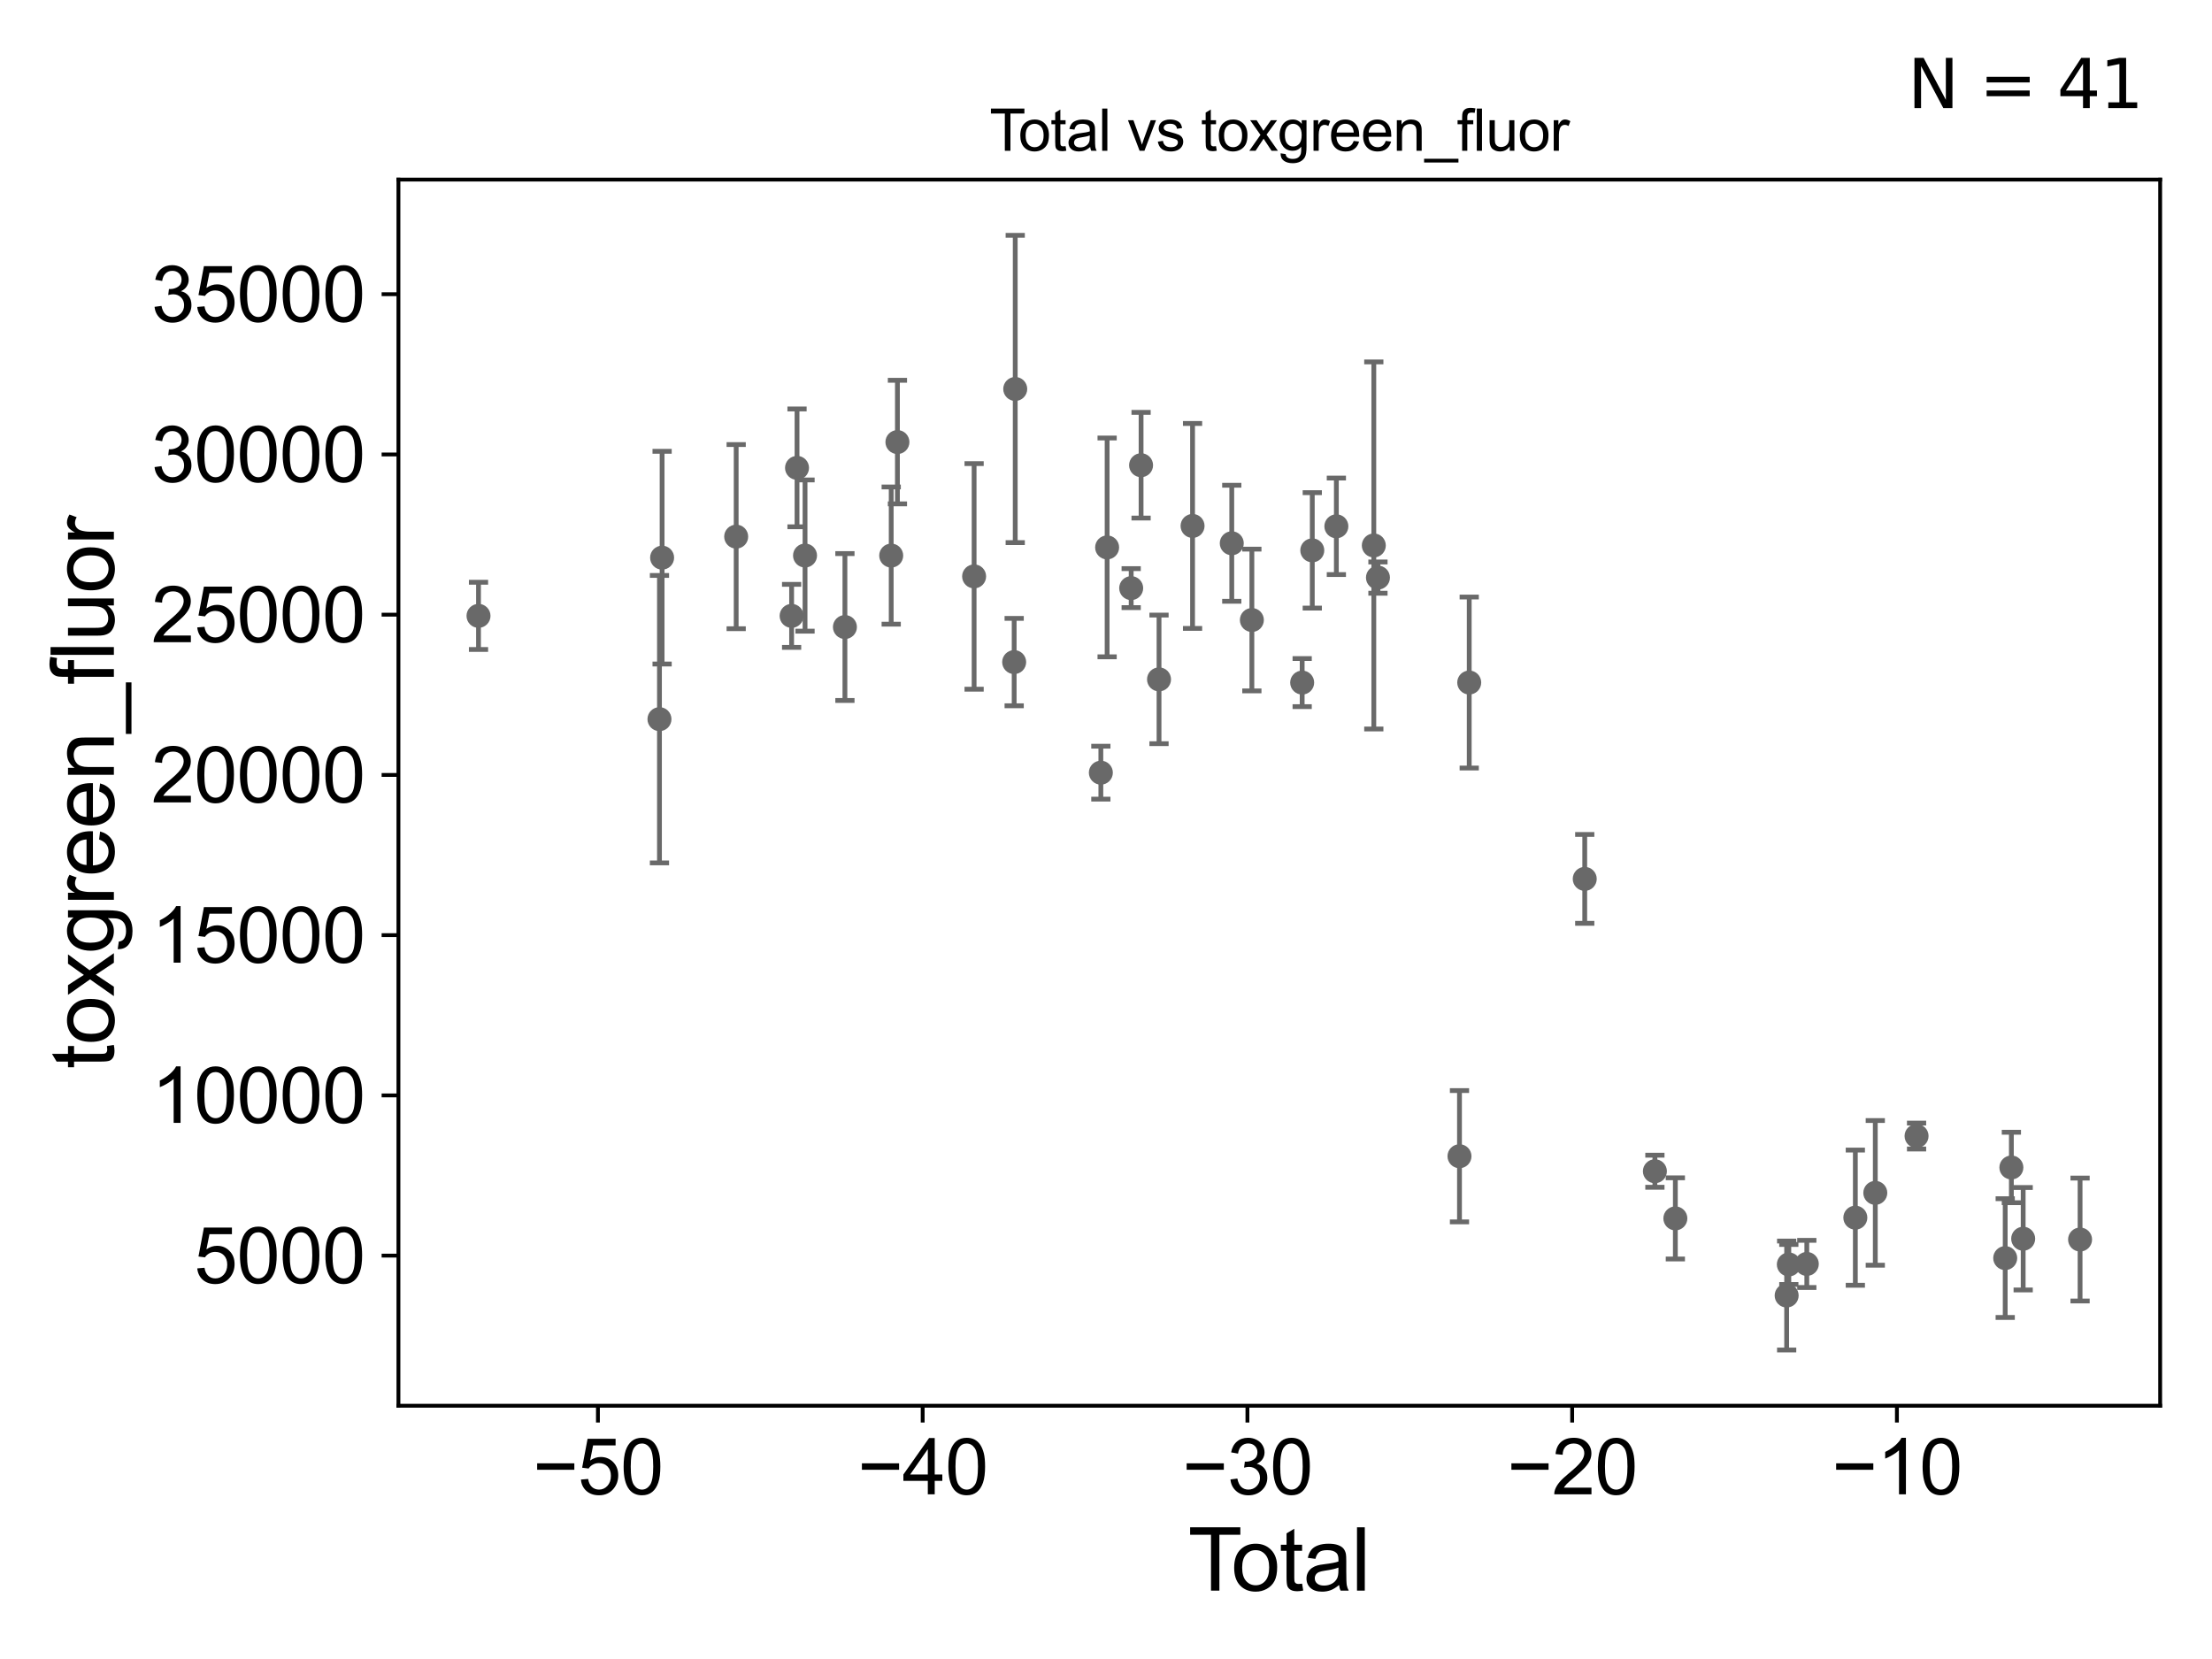 <?xml version="1.0" encoding="utf-8" standalone="no"?>
<!DOCTYPE svg PUBLIC "-//W3C//DTD SVG 1.1//EN"
  "http://www.w3.org/Graphics/SVG/1.1/DTD/svg11.dtd">
<svg xmlns:xlink="http://www.w3.org/1999/xlink" width="460.8pt" height="345.6pt" viewBox="0 0 460.8 345.6" xmlns="http://www.w3.org/2000/svg" version="1.1">
 <defs>
  <style type="text/css">*{stroke-linejoin: round; stroke-linecap: butt}</style>
 </defs>
 <g id="figure_1">
  <g id="patch_1">
   <path d="M 0 345.6 
L 460.8 345.6 
L 460.8 0 
L 0 0 
z
" style="fill: #ffffff"/>
  </g>
  <g id="axes_1">
   <g id="patch_2">
    <path d="M 83 292.84 
L 450 292.84 
L 450 37.411 
L 83 37.411 
z
" style="fill: #ffffff"/>
   </g>
   <g id="PathCollection_1">
    <defs>
     <path id="mdc79b658d8" d="M 0 1.118 
C 0.297 1.118 0.581 1 0.791 0.791 
C 1 0.581 1.118 0.297 1.118 0 
C 1.118 -0.297 1 -0.581 0.791 -0.791 
C 0.581 -1 0.297 -1.118 0 -1.118 
C -0.297 -1.118 -0.581 -1 -0.791 -0.791 
C -1 -0.581 -1.118 -0.297 -1.118 0 
C -1.118 0.297 -1 0.581 -0.791 0.791 
C -0.581 1 -0.297 1.118 0 1.118 
z
" style="stroke: #696969"/>
    </defs>
    <g clip-path="url(#pba952e11ff)">
     <use xlink:href="#mdc79b658d8" x="99.682" y="128.295" style="fill: #696969; stroke: #696969"/>
     <use xlink:href="#mdc79b658d8" x="273.373" y="114.652" style="fill: #696969; stroke: #696969"/>
     <use xlink:href="#mdc79b658d8" x="278.389" y="109.639" style="fill: #696969; stroke: #696969"/>
     <use xlink:href="#mdc79b658d8" x="286.19" y="113.628" style="fill: #696969; stroke: #696969"/>
     <use xlink:href="#mdc79b658d8" x="287.053" y="120.323" style="fill: #696969; stroke: #696969"/>
     <use xlink:href="#mdc79b658d8" x="304.038" y="240.863" style="fill: #696969; stroke: #696969"/>
     <use xlink:href="#mdc79b658d8" x="306.066" y="142.183" style="fill: #696969; stroke: #696969"/>
     <use xlink:href="#mdc79b658d8" x="330.13" y="183.088" style="fill: #696969; stroke: #696969"/>
     <use xlink:href="#mdc79b658d8" x="344.745" y="243.991" style="fill: #696969; stroke: #696969"/>
     <use xlink:href="#mdc79b658d8" x="349.007" y="253.814" style="fill: #696969; stroke: #696969"/>
     <use xlink:href="#mdc79b658d8" x="372.193" y="269.882" style="fill: #696969; stroke: #696969"/>
     <use xlink:href="#mdc79b658d8" x="372.645" y="263.409" style="fill: #696969; stroke: #696969"/>
     <use xlink:href="#mdc79b658d8" x="376.39" y="263.299" style="fill: #696969; stroke: #696969"/>
     <use xlink:href="#mdc79b658d8" x="386.501" y="253.661" style="fill: #696969; stroke: #696969"/>
     <use xlink:href="#mdc79b658d8" x="390.658" y="248.497" style="fill: #696969; stroke: #696969"/>
     <use xlink:href="#mdc79b658d8" x="399.255" y="236.655" style="fill: #696969; stroke: #696969"/>
     <use xlink:href="#mdc79b658d8" x="417.722" y="262.082" style="fill: #696969; stroke: #696969"/>
     <use xlink:href="#mdc79b658d8" x="419.006" y="243.209" style="fill: #696969; stroke: #696969"/>
     <use xlink:href="#mdc79b658d8" x="271.266" y="142.195" style="fill: #696969; stroke: #696969"/>
     <use xlink:href="#mdc79b658d8" x="421.465" y="258.05" style="fill: #696969; stroke: #696969"/>
     <use xlink:href="#mdc79b658d8" x="260.787" y="129.16" style="fill: #696969; stroke: #696969"/>
     <use xlink:href="#mdc79b658d8" x="248.432" y="109.562" style="fill: #696969; stroke: #696969"/>
     <use xlink:href="#mdc79b658d8" x="137.379" y="149.813" style="fill: #696969; stroke: #696969"/>
     <use xlink:href="#mdc79b658d8" x="137.929" y="116.171" style="fill: #696969; stroke: #696969"/>
     <use xlink:href="#mdc79b658d8" x="153.36" y="111.789" style="fill: #696969; stroke: #696969"/>
     <use xlink:href="#mdc79b658d8" x="164.907" y="128.297" style="fill: #696969; stroke: #696969"/>
     <use xlink:href="#mdc79b658d8" x="166.035" y="97.465" style="fill: #696969; stroke: #696969"/>
     <use xlink:href="#mdc79b658d8" x="167.703" y="115.729" style="fill: #696969; stroke: #696969"/>
     <use xlink:href="#mdc79b658d8" x="176.013" y="130.622" style="fill: #696969; stroke: #696969"/>
     <use xlink:href="#mdc79b658d8" x="185.654" y="115.736" style="fill: #696969; stroke: #696969"/>
     <use xlink:href="#mdc79b658d8" x="186.951" y="92.091" style="fill: #696969; stroke: #696969"/>
     <use xlink:href="#mdc79b658d8" x="202.926" y="120.073" style="fill: #696969; stroke: #696969"/>
     <use xlink:href="#mdc79b658d8" x="211.27" y="137.926" style="fill: #696969; stroke: #696969"/>
     <use xlink:href="#mdc79b658d8" x="211.491" y="81.029" style="fill: #696969; stroke: #696969"/>
     <use xlink:href="#mdc79b658d8" x="229.327" y="160.961" style="fill: #696969; stroke: #696969"/>
     <use xlink:href="#mdc79b658d8" x="230.634" y="114.038" style="fill: #696969; stroke: #696969"/>
     <use xlink:href="#mdc79b658d8" x="235.646" y="122.517" style="fill: #696969; stroke: #696969"/>
     <use xlink:href="#mdc79b658d8" x="237.707" y="96.913" style="fill: #696969; stroke: #696969"/>
     <use xlink:href="#mdc79b658d8" x="241.446" y="141.527" style="fill: #696969; stroke: #696969"/>
     <use xlink:href="#mdc79b658d8" x="256.6" y="113.174" style="fill: #696969; stroke: #696969"/>
     <use xlink:href="#mdc79b658d8" x="433.318" y="258.216" style="fill: #696969; stroke: #696969"/>
    </g>
   </g>
   <g id="matplotlib.axis_1">
    <g id="xtick_1">
     <g id="line2d_1">
      <defs>
       <path id="mea47f205f7" d="M 0 0 
L 0 3.5 
" style="stroke: #000000; stroke-width: 0.8"/>
      </defs>
      <g>
       <use xlink:href="#mea47f205f7" x="124.56" y="292.84" style="stroke: #000000; stroke-width: 0.8"/>
      </g>
     </g>
     <g id="text_1">
      <!-- −50 -->
      <g transform="translate(110.99 311.293)scale(0.16 -0.16)">
       <defs>
        <path id="ArialMT-2212" d="M 3381 1997 
L 356 1997 
L 356 2522 
L 3381 2522 
L 3381 1997 
z
" transform="scale(0.016)"/>
        <path id="ArialMT-35" d="M 266 1200 
L 856 1250 
Q 922 819 1161 601 
Q 1400 384 1738 384 
Q 2144 384 2425 690 
Q 2706 997 2706 1503 
Q 2706 1984 2436 2262 
Q 2166 2541 1728 2541 
Q 1456 2541 1237 2417 
Q 1019 2294 894 2097 
L 366 2166 
L 809 4519 
L 3088 4519 
L 3088 3981 
L 1259 3981 
L 1013 2750 
Q 1425 3038 1878 3038 
Q 2478 3038 2890 2622 
Q 3303 2206 3303 1553 
Q 3303 931 2941 478 
Q 2500 -78 1738 -78 
Q 1113 -78 717 272 
Q 322 622 266 1200 
z
" transform="scale(0.016)"/>
        <path id="ArialMT-30" d="M 266 2259 
Q 266 3072 433 3567 
Q 600 4063 929 4331 
Q 1259 4600 1759 4600 
Q 2128 4600 2406 4451 
Q 2684 4303 2865 4023 
Q 3047 3744 3150 3342 
Q 3253 2941 3253 2259 
Q 3253 1453 3087 958 
Q 2922 463 2592 192 
Q 2263 -78 1759 -78 
Q 1097 -78 719 397 
Q 266 969 266 2259 
z
M 844 2259 
Q 844 1131 1108 757 
Q 1372 384 1759 384 
Q 2147 384 2411 759 
Q 2675 1134 2675 2259 
Q 2675 3391 2411 3762 
Q 2147 4134 1753 4134 
Q 1366 4134 1134 3806 
Q 844 3388 844 2259 
z
" transform="scale(0.016)"/>
       </defs>
       <use xlink:href="#ArialMT-2212"/>
       <use xlink:href="#ArialMT-35" x="58.398"/>
       <use xlink:href="#ArialMT-30" x="114.014"/>
      </g>
     </g>
    </g>
    <g id="xtick_2">
     <g id="line2d_2">
      <g>
       <use xlink:href="#mea47f205f7" x="192.21" y="292.84" style="stroke: #000000; stroke-width: 0.8"/>
      </g>
     </g>
     <g id="text_2">
      <!-- −40 -->
      <g transform="translate(178.64 311.293)scale(0.16 -0.16)">
       <defs>
        <path id="ArialMT-34" d="M 2069 0 
L 2069 1097 
L 81 1097 
L 81 1613 
L 2172 4581 
L 2631 4581 
L 2631 1613 
L 3250 1613 
L 3250 1097 
L 2631 1097 
L 2631 0 
L 2069 0 
z
M 2069 1613 
L 2069 3678 
L 634 1613 
L 2069 1613 
z
" transform="scale(0.016)"/>
       </defs>
       <use xlink:href="#ArialMT-2212"/>
       <use xlink:href="#ArialMT-34" x="58.398"/>
       <use xlink:href="#ArialMT-30" x="114.014"/>
      </g>
     </g>
    </g>
    <g id="xtick_3">
     <g id="line2d_3">
      <g>
       <use xlink:href="#mea47f205f7" x="259.861" y="292.84" style="stroke: #000000; stroke-width: 0.8"/>
      </g>
     </g>
     <g id="text_3">
      <!-- −30 -->
      <g transform="translate(246.291 311.293)scale(0.16 -0.16)">
       <defs>
        <path id="ArialMT-33" d="M 269 1209 
L 831 1284 
Q 928 806 1161 595 
Q 1394 384 1728 384 
Q 2125 384 2398 659 
Q 2672 934 2672 1341 
Q 2672 1728 2419 1979 
Q 2166 2231 1775 2231 
Q 1616 2231 1378 2169 
L 1441 2663 
Q 1497 2656 1531 2656 
Q 1891 2656 2178 2843 
Q 2466 3031 2466 3422 
Q 2466 3731 2256 3934 
Q 2047 4138 1716 4138 
Q 1388 4138 1169 3931 
Q 950 3725 888 3313 
L 325 3413 
Q 428 3978 793 4289 
Q 1159 4600 1703 4600 
Q 2078 4600 2393 4439 
Q 2709 4278 2876 4000 
Q 3044 3722 3044 3409 
Q 3044 3113 2884 2869 
Q 2725 2625 2413 2481 
Q 2819 2388 3044 2092 
Q 3269 1797 3269 1353 
Q 3269 753 2831 336 
Q 2394 -81 1725 -81 
Q 1122 -81 723 278 
Q 325 638 269 1209 
z
" transform="scale(0.016)"/>
       </defs>
       <use xlink:href="#ArialMT-2212"/>
       <use xlink:href="#ArialMT-33" x="58.398"/>
       <use xlink:href="#ArialMT-30" x="114.014"/>
      </g>
     </g>
    </g>
    <g id="xtick_4">
     <g id="line2d_4">
      <g>
       <use xlink:href="#mea47f205f7" x="327.511" y="292.84" style="stroke: #000000; stroke-width: 0.8"/>
      </g>
     </g>
     <g id="text_4">
      <!-- −20 -->
      <g transform="translate(313.941 311.293)scale(0.16 -0.16)">
       <defs>
        <path id="ArialMT-32" d="M 3222 541 
L 3222 0 
L 194 0 
Q 188 203 259 391 
Q 375 700 629 1000 
Q 884 1300 1366 1694 
Q 2113 2306 2375 2664 
Q 2638 3022 2638 3341 
Q 2638 3675 2398 3904 
Q 2159 4134 1775 4134 
Q 1369 4134 1125 3890 
Q 881 3647 878 3216 
L 300 3275 
Q 359 3922 746 4261 
Q 1134 4600 1788 4600 
Q 2447 4600 2831 4234 
Q 3216 3869 3216 3328 
Q 3216 3053 3103 2787 
Q 2991 2522 2730 2228 
Q 2469 1934 1863 1422 
Q 1356 997 1212 845 
Q 1069 694 975 541 
L 3222 541 
z
" transform="scale(0.016)"/>
       </defs>
       <use xlink:href="#ArialMT-2212"/>
       <use xlink:href="#ArialMT-32" x="58.398"/>
       <use xlink:href="#ArialMT-30" x="114.014"/>
      </g>
     </g>
    </g>
    <g id="xtick_5">
     <g id="line2d_5">
      <g>
       <use xlink:href="#mea47f205f7" x="395.161" y="292.84" style="stroke: #000000; stroke-width: 0.8"/>
      </g>
     </g>
     <g id="text_5">
      <!-- −10 -->
      <g transform="translate(381.591 311.293)scale(0.16 -0.16)">
       <defs>
        <path id="ArialMT-31" d="M 2384 0 
L 1822 0 
L 1822 3584 
Q 1619 3391 1289 3197 
Q 959 3003 697 2906 
L 697 3450 
Q 1169 3672 1522 3987 
Q 1875 4303 2022 4600 
L 2384 4600 
L 2384 0 
z
" transform="scale(0.016)"/>
       </defs>
       <use xlink:href="#ArialMT-2212"/>
       <use xlink:href="#ArialMT-31" x="58.398"/>
       <use xlink:href="#ArialMT-30" x="114.014"/>
      </g>
     </g>
    </g>
    <g id="text_6">
     <!-- Total -->
     <g transform="translate(247.495 331.357)scale(0.18 -0.18)">
      <defs>
       <path id="ArialMT-54" d="M 1659 0 
L 1659 4041 
L 150 4041 
L 150 4581 
L 3781 4581 
L 3781 4041 
L 2266 4041 
L 2266 0 
L 1659 0 
z
" transform="scale(0.016)"/>
       <path id="ArialMT-6f" d="M 213 1659 
Q 213 2581 725 3025 
Q 1153 3394 1769 3394 
Q 2453 3394 2887 2945 
Q 3322 2497 3322 1706 
Q 3322 1066 3130 698 
Q 2938 331 2570 128 
Q 2203 -75 1769 -75 
Q 1072 -75 642 372 
Q 213 819 213 1659 
z
M 791 1659 
Q 791 1022 1069 705 
Q 1347 388 1769 388 
Q 2188 388 2466 706 
Q 2744 1025 2744 1678 
Q 2744 2294 2464 2611 
Q 2184 2928 1769 2928 
Q 1347 2928 1069 2612 
Q 791 2297 791 1659 
z
" transform="scale(0.016)"/>
       <path id="ArialMT-74" d="M 1650 503 
L 1731 6 
Q 1494 -44 1306 -44 
Q 1000 -44 831 53 
Q 663 150 594 308 
Q 525 466 525 972 
L 525 2881 
L 113 2881 
L 113 3319 
L 525 3319 
L 525 4141 
L 1084 4478 
L 1084 3319 
L 1650 3319 
L 1650 2881 
L 1084 2881 
L 1084 941 
Q 1084 700 1114 631 
Q 1144 563 1211 522 
Q 1278 481 1403 481 
Q 1497 481 1650 503 
z
" transform="scale(0.016)"/>
       <path id="ArialMT-61" d="M 2588 409 
Q 2275 144 1986 34 
Q 1697 -75 1366 -75 
Q 819 -75 525 192 
Q 231 459 231 875 
Q 231 1119 342 1320 
Q 453 1522 633 1644 
Q 813 1766 1038 1828 
Q 1203 1872 1538 1913 
Q 2219 1994 2541 2106 
Q 2544 2222 2544 2253 
Q 2544 2597 2384 2738 
Q 2169 2928 1744 2928 
Q 1347 2928 1158 2789 
Q 969 2650 878 2297 
L 328 2372 
Q 403 2725 575 2942 
Q 747 3159 1072 3276 
Q 1397 3394 1825 3394 
Q 2250 3394 2515 3294 
Q 2781 3194 2906 3042 
Q 3031 2891 3081 2659 
Q 3109 2516 3109 2141 
L 3109 1391 
Q 3109 606 3145 398 
Q 3181 191 3288 0 
L 2700 0 
Q 2613 175 2588 409 
z
M 2541 1666 
Q 2234 1541 1622 1453 
Q 1275 1403 1131 1340 
Q 988 1278 909 1158 
Q 831 1038 831 891 
Q 831 666 1001 516 
Q 1172 366 1500 366 
Q 1825 366 2078 508 
Q 2331 650 2450 897 
Q 2541 1088 2541 1459 
L 2541 1666 
z
" transform="scale(0.016)"/>
       <path id="ArialMT-6c" d="M 409 0 
L 409 4581 
L 972 4581 
L 972 0 
L 409 0 
z
" transform="scale(0.016)"/>
      </defs>
      <use xlink:href="#ArialMT-54"/>
      <use xlink:href="#ArialMT-6f" x="49.959"/>
      <use xlink:href="#ArialMT-74" x="105.574"/>
      <use xlink:href="#ArialMT-61" x="133.357"/>
      <use xlink:href="#ArialMT-6c" x="188.973"/>
     </g>
    </g>
   </g>
   <g id="matplotlib.axis_2">
    <g id="ytick_1">
     <g id="line2d_6">
      <defs>
       <path id="m85c1cf1ef1" d="M 0 0 
L -3.5 0 
" style="stroke: #000000; stroke-width: 0.8"/>
      </defs>
      <g>
       <use xlink:href="#m85c1cf1ef1" x="83" y="261.573" style="stroke: #000000; stroke-width: 0.8"/>
      </g>
     </g>
     <g id="text_7">
      <!-- 5000 -->
      <g transform="translate(40.41 267.299)scale(0.16 -0.16)">
       <use xlink:href="#ArialMT-35"/>
       <use xlink:href="#ArialMT-30" x="55.615"/>
       <use xlink:href="#ArialMT-30" x="111.23"/>
       <use xlink:href="#ArialMT-30" x="166.846"/>
      </g>
     </g>
    </g>
    <g id="ytick_2">
     <g id="line2d_7">
      <g>
       <use xlink:href="#m85c1cf1ef1" x="83" y="228.192" style="stroke: #000000; stroke-width: 0.8"/>
      </g>
     </g>
     <g id="text_8">
      <!-- 10000 -->
      <g transform="translate(31.512 233.918)scale(0.16 -0.16)">
       <use xlink:href="#ArialMT-31"/>
       <use xlink:href="#ArialMT-30" x="55.615"/>
       <use xlink:href="#ArialMT-30" x="111.23"/>
       <use xlink:href="#ArialMT-30" x="166.846"/>
       <use xlink:href="#ArialMT-30" x="222.461"/>
      </g>
     </g>
    </g>
    <g id="ytick_3">
     <g id="line2d_8">
      <g>
       <use xlink:href="#m85c1cf1ef1" x="83" y="194.811" style="stroke: #000000; stroke-width: 0.8"/>
      </g>
     </g>
     <g id="text_9">
      <!-- 15000 -->
      <g transform="translate(31.512 200.537)scale(0.16 -0.16)">
       <use xlink:href="#ArialMT-31"/>
       <use xlink:href="#ArialMT-35" x="55.615"/>
       <use xlink:href="#ArialMT-30" x="111.23"/>
       <use xlink:href="#ArialMT-30" x="166.846"/>
       <use xlink:href="#ArialMT-30" x="222.461"/>
      </g>
     </g>
    </g>
    <g id="ytick_4">
     <g id="line2d_9">
      <g>
       <use xlink:href="#m85c1cf1ef1" x="83" y="161.43" style="stroke: #000000; stroke-width: 0.8"/>
      </g>
     </g>
     <g id="text_10">
      <!-- 20000 -->
      <g transform="translate(31.512 167.156)scale(0.16 -0.16)">
       <use xlink:href="#ArialMT-32"/>
       <use xlink:href="#ArialMT-30" x="55.615"/>
       <use xlink:href="#ArialMT-30" x="111.23"/>
       <use xlink:href="#ArialMT-30" x="166.846"/>
       <use xlink:href="#ArialMT-30" x="222.461"/>
      </g>
     </g>
    </g>
    <g id="ytick_5">
     <g id="line2d_10">
      <g>
       <use xlink:href="#m85c1cf1ef1" x="83" y="128.049" style="stroke: #000000; stroke-width: 0.8"/>
      </g>
     </g>
     <g id="text_11">
      <!-- 25000 -->
      <g transform="translate(31.512 133.775)scale(0.16 -0.16)">
       <use xlink:href="#ArialMT-32"/>
       <use xlink:href="#ArialMT-35" x="55.615"/>
       <use xlink:href="#ArialMT-30" x="111.23"/>
       <use xlink:href="#ArialMT-30" x="166.846"/>
       <use xlink:href="#ArialMT-30" x="222.461"/>
      </g>
     </g>
    </g>
    <g id="ytick_6">
     <g id="line2d_11">
      <g>
       <use xlink:href="#m85c1cf1ef1" x="83" y="94.668" style="stroke: #000000; stroke-width: 0.8"/>
      </g>
     </g>
     <g id="text_12">
      <!-- 30000 -->
      <g transform="translate(31.512 100.394)scale(0.16 -0.16)">
       <use xlink:href="#ArialMT-33"/>
       <use xlink:href="#ArialMT-30" x="55.615"/>
       <use xlink:href="#ArialMT-30" x="111.23"/>
       <use xlink:href="#ArialMT-30" x="166.846"/>
       <use xlink:href="#ArialMT-30" x="222.461"/>
      </g>
     </g>
    </g>
    <g id="ytick_7">
     <g id="line2d_12">
      <g>
       <use xlink:href="#m85c1cf1ef1" x="83" y="61.286" style="stroke: #000000; stroke-width: 0.8"/>
      </g>
     </g>
     <g id="text_13">
      <!-- 35000 -->
      <g transform="translate(31.512 67.013)scale(0.16 -0.16)">
       <use xlink:href="#ArialMT-33"/>
       <use xlink:href="#ArialMT-35" x="55.615"/>
       <use xlink:href="#ArialMT-30" x="111.23"/>
       <use xlink:href="#ArialMT-30" x="166.846"/>
       <use xlink:href="#ArialMT-30" x="222.461"/>
      </g>
     </g>
    </g>
    <g id="text_14">
     <!-- toxgreen_fluor -->
     <g transform="translate(23.724 222.658)rotate(-90)scale(0.18 -0.18)">
      <defs>
       <path id="ArialMT-78" d="M 47 0 
L 1259 1725 
L 138 3319 
L 841 3319 
L 1350 2541 
Q 1494 2319 1581 2169 
Q 1719 2375 1834 2534 
L 2394 3319 
L 3066 3319 
L 1919 1756 
L 3153 0 
L 2463 0 
L 1781 1031 
L 1600 1309 
L 728 0 
L 47 0 
z
" transform="scale(0.016)"/>
       <path id="ArialMT-67" d="M 319 -275 
L 866 -356 
Q 900 -609 1056 -725 
Q 1266 -881 1628 -881 
Q 2019 -881 2231 -725 
Q 2444 -569 2519 -288 
Q 2563 -116 2559 434 
Q 2191 0 1641 0 
Q 956 0 581 494 
Q 206 988 206 1678 
Q 206 2153 378 2554 
Q 550 2956 876 3175 
Q 1203 3394 1644 3394 
Q 2231 3394 2613 2919 
L 2613 3319 
L 3131 3319 
L 3131 450 
Q 3131 -325 2973 -648 
Q 2816 -972 2473 -1159 
Q 2131 -1347 1631 -1347 
Q 1038 -1347 672 -1080 
Q 306 -813 319 -275 
z
M 784 1719 
Q 784 1066 1043 766 
Q 1303 466 1694 466 
Q 2081 466 2343 764 
Q 2606 1063 2606 1700 
Q 2606 2309 2336 2618 
Q 2066 2928 1684 2928 
Q 1309 2928 1046 2623 
Q 784 2319 784 1719 
z
" transform="scale(0.016)"/>
       <path id="ArialMT-72" d="M 416 0 
L 416 3319 
L 922 3319 
L 922 2816 
Q 1116 3169 1280 3281 
Q 1444 3394 1641 3394 
Q 1925 3394 2219 3213 
L 2025 2691 
Q 1819 2813 1613 2813 
Q 1428 2813 1281 2702 
Q 1134 2591 1072 2394 
Q 978 2094 978 1738 
L 978 0 
L 416 0 
z
" transform="scale(0.016)"/>
       <path id="ArialMT-65" d="M 2694 1069 
L 3275 997 
Q 3138 488 2766 206 
Q 2394 -75 1816 -75 
Q 1088 -75 661 373 
Q 234 822 234 1631 
Q 234 2469 665 2931 
Q 1097 3394 1784 3394 
Q 2450 3394 2872 2941 
Q 3294 2488 3294 1666 
Q 3294 1616 3291 1516 
L 816 1516 
Q 847 969 1125 678 
Q 1403 388 1819 388 
Q 2128 388 2347 550 
Q 2566 713 2694 1069 
z
M 847 1978 
L 2700 1978 
Q 2663 2397 2488 2606 
Q 2219 2931 1791 2931 
Q 1403 2931 1139 2672 
Q 875 2413 847 1978 
z
" transform="scale(0.016)"/>
       <path id="ArialMT-6e" d="M 422 0 
L 422 3319 
L 928 3319 
L 928 2847 
Q 1294 3394 1984 3394 
Q 2284 3394 2536 3286 
Q 2788 3178 2913 3003 
Q 3038 2828 3088 2588 
Q 3119 2431 3119 2041 
L 3119 0 
L 2556 0 
L 2556 2019 
Q 2556 2363 2490 2533 
Q 2425 2703 2258 2804 
Q 2091 2906 1866 2906 
Q 1506 2906 1245 2678 
Q 984 2450 984 1813 
L 984 0 
L 422 0 
z
" transform="scale(0.016)"/>
       <path id="ArialMT-5f" d="M -97 -1272 
L -97 -866 
L 3631 -866 
L 3631 -1272 
L -97 -1272 
z
" transform="scale(0.016)"/>
       <path id="ArialMT-66" d="M 556 0 
L 556 2881 
L 59 2881 
L 59 3319 
L 556 3319 
L 556 3672 
Q 556 4006 616 4169 
Q 697 4388 901 4523 
Q 1106 4659 1475 4659 
Q 1713 4659 2000 4603 
L 1916 4113 
Q 1741 4144 1584 4144 
Q 1328 4144 1222 4034 
Q 1116 3925 1116 3625 
L 1116 3319 
L 1763 3319 
L 1763 2881 
L 1116 2881 
L 1116 0 
L 556 0 
z
" transform="scale(0.016)"/>
       <path id="ArialMT-75" d="M 2597 0 
L 2597 488 
Q 2209 -75 1544 -75 
Q 1250 -75 995 37 
Q 741 150 617 320 
Q 494 491 444 738 
Q 409 903 409 1263 
L 409 3319 
L 972 3319 
L 972 1478 
Q 972 1038 1006 884 
Q 1059 663 1231 536 
Q 1403 409 1656 409 
Q 1909 409 2131 539 
Q 2353 669 2445 892 
Q 2538 1116 2538 1541 
L 2538 3319 
L 3100 3319 
L 3100 0 
L 2597 0 
z
" transform="scale(0.016)"/>
      </defs>
      <use xlink:href="#ArialMT-74"/>
      <use xlink:href="#ArialMT-6f" x="27.783"/>
      <use xlink:href="#ArialMT-78" x="83.398"/>
      <use xlink:href="#ArialMT-67" x="133.398"/>
      <use xlink:href="#ArialMT-72" x="189.014"/>
      <use xlink:href="#ArialMT-65" x="222.314"/>
      <use xlink:href="#ArialMT-65" x="277.93"/>
      <use xlink:href="#ArialMT-6e" x="333.545"/>
      <use xlink:href="#ArialMT-5f" x="389.16"/>
      <use xlink:href="#ArialMT-66" x="444.775"/>
      <use xlink:href="#ArialMT-6c" x="472.559"/>
      <use xlink:href="#ArialMT-75" x="494.775"/>
      <use xlink:href="#ArialMT-6f" x="550.391"/>
      <use xlink:href="#ArialMT-72" x="606.006"/>
     </g>
    </g>
   </g>
   <g id="LineCollection_1">
    <path d="M 99.682 135.294 
L 99.682 121.296 
" clip-path="url(#pba952e11ff)" style="fill: none; stroke: #696969"/>
    <path d="M 273.373 126.675 
L 273.373 102.629 
" clip-path="url(#pba952e11ff)" style="fill: none; stroke: #696969"/>
    <path d="M 278.389 119.689 
L 278.389 99.59 
" clip-path="url(#pba952e11ff)" style="fill: none; stroke: #696969"/>
    <path d="M 286.19 151.863 
L 286.19 75.392 
" clip-path="url(#pba952e11ff)" style="fill: none; stroke: #696969"/>
    <path d="M 287.053 123.579 
L 287.053 117.067 
" clip-path="url(#pba952e11ff)" style="fill: none; stroke: #696969"/>
    <path d="M 304.038 254.543 
L 304.038 227.183 
" clip-path="url(#pba952e11ff)" style="fill: none; stroke: #696969"/>
    <path d="M 306.066 159.993 
L 306.066 124.373 
" clip-path="url(#pba952e11ff)" style="fill: none; stroke: #696969"/>
    <path d="M 330.13 192.346 
L 330.13 173.831 
" clip-path="url(#pba952e11ff)" style="fill: none; stroke: #696969"/>
    <path d="M 344.745 247.334 
L 344.745 240.647 
" clip-path="url(#pba952e11ff)" style="fill: none; stroke: #696969"/>
    <path d="M 349.007 262.267 
L 349.007 245.362 
" clip-path="url(#pba952e11ff)" style="fill: none; stroke: #696969"/>
    <path d="M 372.193 281.23 
L 372.193 258.534 
" clip-path="url(#pba952e11ff)" style="fill: none; stroke: #696969"/>
    <path d="M 372.645 267.58 
L 372.645 259.238 
" clip-path="url(#pba952e11ff)" style="fill: none; stroke: #696969"/>
    <path d="M 376.39 268.209 
L 376.39 258.388 
" clip-path="url(#pba952e11ff)" style="fill: none; stroke: #696969"/>
    <path d="M 386.501 267.744 
L 386.501 239.578 
" clip-path="url(#pba952e11ff)" style="fill: none; stroke: #696969"/>
    <path d="M 390.658 263.566 
L 390.658 233.428 
" clip-path="url(#pba952e11ff)" style="fill: none; stroke: #696969"/>
    <path d="M 399.255 239.356 
L 399.255 233.954 
" clip-path="url(#pba952e11ff)" style="fill: none; stroke: #696969"/>
    <path d="M 417.722 274.452 
L 417.722 249.713 
" clip-path="url(#pba952e11ff)" style="fill: none; stroke: #696969"/>
    <path d="M 419.006 250.55 
L 419.006 235.868 
" clip-path="url(#pba952e11ff)" style="fill: none; stroke: #696969"/>
    <path d="M 271.266 147.205 
L 271.266 137.186 
" clip-path="url(#pba952e11ff)" style="fill: none; stroke: #696969"/>
    <path d="M 421.465 268.716 
L 421.465 247.383 
" clip-path="url(#pba952e11ff)" style="fill: none; stroke: #696969"/>
    <path d="M 260.787 143.924 
L 260.787 114.395 
" clip-path="url(#pba952e11ff)" style="fill: none; stroke: #696969"/>
    <path d="M 248.432 130.906 
L 248.432 88.217 
" clip-path="url(#pba952e11ff)" style="fill: none; stroke: #696969"/>
    <path d="M 137.379 179.754 
L 137.379 119.872 
" clip-path="url(#pba952e11ff)" style="fill: none; stroke: #696969"/>
    <path d="M 137.929 138.325 
L 137.929 94.017 
" clip-path="url(#pba952e11ff)" style="fill: none; stroke: #696969"/>
    <path d="M 153.36 130.97 
L 153.36 92.608 
" clip-path="url(#pba952e11ff)" style="fill: none; stroke: #696969"/>
    <path d="M 164.907 134.86 
L 164.907 121.734 
" clip-path="url(#pba952e11ff)" style="fill: none; stroke: #696969"/>
    <path d="M 166.035 109.737 
L 166.035 85.192 
" clip-path="url(#pba952e11ff)" style="fill: none; stroke: #696969"/>
    <path d="M 167.703 131.48 
L 167.703 99.978 
" clip-path="url(#pba952e11ff)" style="fill: none; stroke: #696969"/>
    <path d="M 176.013 145.919 
L 176.013 115.324 
" clip-path="url(#pba952e11ff)" style="fill: none; stroke: #696969"/>
    <path d="M 185.654 130.027 
L 185.654 101.444 
" clip-path="url(#pba952e11ff)" style="fill: none; stroke: #696969"/>
    <path d="M 186.951 104.963 
L 186.951 79.219 
" clip-path="url(#pba952e11ff)" style="fill: none; stroke: #696969"/>
    <path d="M 202.926 143.572 
L 202.926 96.575 
" clip-path="url(#pba952e11ff)" style="fill: none; stroke: #696969"/>
    <path d="M 211.27 147.027 
L 211.27 128.825 
" clip-path="url(#pba952e11ff)" style="fill: none; stroke: #696969"/>
    <path d="M 211.491 113.036 
L 211.491 49.022 
" clip-path="url(#pba952e11ff)" style="fill: none; stroke: #696969"/>
    <path d="M 229.327 166.472 
L 229.327 155.451 
" clip-path="url(#pba952e11ff)" style="fill: none; stroke: #696969"/>
    <path d="M 230.634 136.829 
L 230.634 91.247 
" clip-path="url(#pba952e11ff)" style="fill: none; stroke: #696969"/>
    <path d="M 235.646 126.58 
L 235.646 118.455 
" clip-path="url(#pba952e11ff)" style="fill: none; stroke: #696969"/>
    <path d="M 237.707 107.922 
L 237.707 85.905 
" clip-path="url(#pba952e11ff)" style="fill: none; stroke: #696969"/>
    <path d="M 241.446 154.918 
L 241.446 128.136 
" clip-path="url(#pba952e11ff)" style="fill: none; stroke: #696969"/>
    <path d="M 256.6 125.258 
L 256.6 101.091 
" clip-path="url(#pba952e11ff)" style="fill: none; stroke: #696969"/>
    <path d="M 433.318 271.018 
L 433.318 245.415 
" clip-path="url(#pba952e11ff)" style="fill: none; stroke: #696969"/>
   </g>
   <g id="line2d_13">
    <defs>
     <path id="ma93cdfcd99" d="M 2 0 
L -2 -0 
" style="stroke: #696969"/>
    </defs>
    <g clip-path="url(#pba952e11ff)">
     <use xlink:href="#ma93cdfcd99" x="99.682" y="135.294" style="fill: #696969; stroke: #696969"/>
     <use xlink:href="#ma93cdfcd99" x="273.373" y="126.675" style="fill: #696969; stroke: #696969"/>
     <use xlink:href="#ma93cdfcd99" x="278.389" y="119.689" style="fill: #696969; stroke: #696969"/>
     <use xlink:href="#ma93cdfcd99" x="286.19" y="151.863" style="fill: #696969; stroke: #696969"/>
     <use xlink:href="#ma93cdfcd99" x="287.053" y="123.579" style="fill: #696969; stroke: #696969"/>
     <use xlink:href="#ma93cdfcd99" x="304.038" y="254.543" style="fill: #696969; stroke: #696969"/>
     <use xlink:href="#ma93cdfcd99" x="306.066" y="159.993" style="fill: #696969; stroke: #696969"/>
     <use xlink:href="#ma93cdfcd99" x="330.13" y="192.346" style="fill: #696969; stroke: #696969"/>
     <use xlink:href="#ma93cdfcd99" x="344.745" y="247.334" style="fill: #696969; stroke: #696969"/>
     <use xlink:href="#ma93cdfcd99" x="349.007" y="262.267" style="fill: #696969; stroke: #696969"/>
     <use xlink:href="#ma93cdfcd99" x="372.193" y="281.23" style="fill: #696969; stroke: #696969"/>
     <use xlink:href="#ma93cdfcd99" x="372.645" y="267.58" style="fill: #696969; stroke: #696969"/>
     <use xlink:href="#ma93cdfcd99" x="376.39" y="268.209" style="fill: #696969; stroke: #696969"/>
     <use xlink:href="#ma93cdfcd99" x="386.501" y="267.744" style="fill: #696969; stroke: #696969"/>
     <use xlink:href="#ma93cdfcd99" x="390.658" y="263.566" style="fill: #696969; stroke: #696969"/>
     <use xlink:href="#ma93cdfcd99" x="399.255" y="239.356" style="fill: #696969; stroke: #696969"/>
     <use xlink:href="#ma93cdfcd99" x="417.722" y="274.452" style="fill: #696969; stroke: #696969"/>
     <use xlink:href="#ma93cdfcd99" x="419.006" y="250.55" style="fill: #696969; stroke: #696969"/>
     <use xlink:href="#ma93cdfcd99" x="271.266" y="147.205" style="fill: #696969; stroke: #696969"/>
     <use xlink:href="#ma93cdfcd99" x="421.465" y="268.716" style="fill: #696969; stroke: #696969"/>
     <use xlink:href="#ma93cdfcd99" x="260.787" y="143.924" style="fill: #696969; stroke: #696969"/>
     <use xlink:href="#ma93cdfcd99" x="248.432" y="130.906" style="fill: #696969; stroke: #696969"/>
     <use xlink:href="#ma93cdfcd99" x="137.379" y="179.754" style="fill: #696969; stroke: #696969"/>
     <use xlink:href="#ma93cdfcd99" x="137.929" y="138.325" style="fill: #696969; stroke: #696969"/>
     <use xlink:href="#ma93cdfcd99" x="153.36" y="130.97" style="fill: #696969; stroke: #696969"/>
     <use xlink:href="#ma93cdfcd99" x="164.907" y="134.86" style="fill: #696969; stroke: #696969"/>
     <use xlink:href="#ma93cdfcd99" x="166.035" y="109.737" style="fill: #696969; stroke: #696969"/>
     <use xlink:href="#ma93cdfcd99" x="167.703" y="131.48" style="fill: #696969; stroke: #696969"/>
     <use xlink:href="#ma93cdfcd99" x="176.013" y="145.919" style="fill: #696969; stroke: #696969"/>
     <use xlink:href="#ma93cdfcd99" x="185.654" y="130.027" style="fill: #696969; stroke: #696969"/>
     <use xlink:href="#ma93cdfcd99" x="186.951" y="104.963" style="fill: #696969; stroke: #696969"/>
     <use xlink:href="#ma93cdfcd99" x="202.926" y="143.572" style="fill: #696969; stroke: #696969"/>
     <use xlink:href="#ma93cdfcd99" x="211.27" y="147.027" style="fill: #696969; stroke: #696969"/>
     <use xlink:href="#ma93cdfcd99" x="211.491" y="113.036" style="fill: #696969; stroke: #696969"/>
     <use xlink:href="#ma93cdfcd99" x="229.327" y="166.472" style="fill: #696969; stroke: #696969"/>
     <use xlink:href="#ma93cdfcd99" x="230.634" y="136.829" style="fill: #696969; stroke: #696969"/>
     <use xlink:href="#ma93cdfcd99" x="235.646" y="126.58" style="fill: #696969; stroke: #696969"/>
     <use xlink:href="#ma93cdfcd99" x="237.707" y="107.922" style="fill: #696969; stroke: #696969"/>
     <use xlink:href="#ma93cdfcd99" x="241.446" y="154.918" style="fill: #696969; stroke: #696969"/>
     <use xlink:href="#ma93cdfcd99" x="256.6" y="125.258" style="fill: #696969; stroke: #696969"/>
     <use xlink:href="#ma93cdfcd99" x="433.318" y="271.018" style="fill: #696969; stroke: #696969"/>
    </g>
   </g>
   <g id="line2d_14">
    <g clip-path="url(#pba952e11ff)">
     <use xlink:href="#ma93cdfcd99" x="99.682" y="121.296" style="fill: #696969; stroke: #696969"/>
     <use xlink:href="#ma93cdfcd99" x="273.373" y="102.629" style="fill: #696969; stroke: #696969"/>
     <use xlink:href="#ma93cdfcd99" x="278.389" y="99.59" style="fill: #696969; stroke: #696969"/>
     <use xlink:href="#ma93cdfcd99" x="286.19" y="75.392" style="fill: #696969; stroke: #696969"/>
     <use xlink:href="#ma93cdfcd99" x="287.053" y="117.067" style="fill: #696969; stroke: #696969"/>
     <use xlink:href="#ma93cdfcd99" x="304.038" y="227.183" style="fill: #696969; stroke: #696969"/>
     <use xlink:href="#ma93cdfcd99" x="306.066" y="124.373" style="fill: #696969; stroke: #696969"/>
     <use xlink:href="#ma93cdfcd99" x="330.13" y="173.831" style="fill: #696969; stroke: #696969"/>
     <use xlink:href="#ma93cdfcd99" x="344.745" y="240.647" style="fill: #696969; stroke: #696969"/>
     <use xlink:href="#ma93cdfcd99" x="349.007" y="245.362" style="fill: #696969; stroke: #696969"/>
     <use xlink:href="#ma93cdfcd99" x="372.193" y="258.534" style="fill: #696969; stroke: #696969"/>
     <use xlink:href="#ma93cdfcd99" x="372.645" y="259.238" style="fill: #696969; stroke: #696969"/>
     <use xlink:href="#ma93cdfcd99" x="376.39" y="258.388" style="fill: #696969; stroke: #696969"/>
     <use xlink:href="#ma93cdfcd99" x="386.501" y="239.578" style="fill: #696969; stroke: #696969"/>
     <use xlink:href="#ma93cdfcd99" x="390.658" y="233.428" style="fill: #696969; stroke: #696969"/>
     <use xlink:href="#ma93cdfcd99" x="399.255" y="233.954" style="fill: #696969; stroke: #696969"/>
     <use xlink:href="#ma93cdfcd99" x="417.722" y="249.713" style="fill: #696969; stroke: #696969"/>
     <use xlink:href="#ma93cdfcd99" x="419.006" y="235.868" style="fill: #696969; stroke: #696969"/>
     <use xlink:href="#ma93cdfcd99" x="271.266" y="137.186" style="fill: #696969; stroke: #696969"/>
     <use xlink:href="#ma93cdfcd99" x="421.465" y="247.383" style="fill: #696969; stroke: #696969"/>
     <use xlink:href="#ma93cdfcd99" x="260.787" y="114.395" style="fill: #696969; stroke: #696969"/>
     <use xlink:href="#ma93cdfcd99" x="248.432" y="88.217" style="fill: #696969; stroke: #696969"/>
     <use xlink:href="#ma93cdfcd99" x="137.379" y="119.872" style="fill: #696969; stroke: #696969"/>
     <use xlink:href="#ma93cdfcd99" x="137.929" y="94.017" style="fill: #696969; stroke: #696969"/>
     <use xlink:href="#ma93cdfcd99" x="153.36" y="92.608" style="fill: #696969; stroke: #696969"/>
     <use xlink:href="#ma93cdfcd99" x="164.907" y="121.734" style="fill: #696969; stroke: #696969"/>
     <use xlink:href="#ma93cdfcd99" x="166.035" y="85.192" style="fill: #696969; stroke: #696969"/>
     <use xlink:href="#ma93cdfcd99" x="167.703" y="99.978" style="fill: #696969; stroke: #696969"/>
     <use xlink:href="#ma93cdfcd99" x="176.013" y="115.324" style="fill: #696969; stroke: #696969"/>
     <use xlink:href="#ma93cdfcd99" x="185.654" y="101.444" style="fill: #696969; stroke: #696969"/>
     <use xlink:href="#ma93cdfcd99" x="186.951" y="79.219" style="fill: #696969; stroke: #696969"/>
     <use xlink:href="#ma93cdfcd99" x="202.926" y="96.575" style="fill: #696969; stroke: #696969"/>
     <use xlink:href="#ma93cdfcd99" x="211.27" y="128.825" style="fill: #696969; stroke: #696969"/>
     <use xlink:href="#ma93cdfcd99" x="211.491" y="49.022" style="fill: #696969; stroke: #696969"/>
     <use xlink:href="#ma93cdfcd99" x="229.327" y="155.451" style="fill: #696969; stroke: #696969"/>
     <use xlink:href="#ma93cdfcd99" x="230.634" y="91.247" style="fill: #696969; stroke: #696969"/>
     <use xlink:href="#ma93cdfcd99" x="235.646" y="118.455" style="fill: #696969; stroke: #696969"/>
     <use xlink:href="#ma93cdfcd99" x="237.707" y="85.905" style="fill: #696969; stroke: #696969"/>
     <use xlink:href="#ma93cdfcd99" x="241.446" y="128.136" style="fill: #696969; stroke: #696969"/>
     <use xlink:href="#ma93cdfcd99" x="256.6" y="101.091" style="fill: #696969; stroke: #696969"/>
     <use xlink:href="#ma93cdfcd99" x="433.318" y="245.415" style="fill: #696969; stroke: #696969"/>
    </g>
   </g>
   <g id="line2d_15">
    <defs>
     <path id="macaccf3df3" d="M 0 2 
C 0.53 2 1.039 1.789 1.414 1.414 
C 1.789 1.039 2 0.53 2 0 
C 2 -0.53 1.789 -1.039 1.414 -1.414 
C 1.039 -1.789 0.53 -2 0 -2 
C -0.53 -2 -1.039 -1.789 -1.414 -1.414 
C -1.789 -1.039 -2 -0.53 -2 0 
C -2 0.53 -1.789 1.039 -1.414 1.414 
C -1.039 1.789 -0.53 2 0 2 
z
" style="stroke: #696969"/>
    </defs>
    <g clip-path="url(#pba952e11ff)">
     <use xlink:href="#macaccf3df3" x="99.682" y="128.295" style="fill: #696969; stroke: #696969"/>
     <use xlink:href="#macaccf3df3" x="273.373" y="114.652" style="fill: #696969; stroke: #696969"/>
     <use xlink:href="#macaccf3df3" x="278.389" y="109.639" style="fill: #696969; stroke: #696969"/>
     <use xlink:href="#macaccf3df3" x="286.19" y="113.628" style="fill: #696969; stroke: #696969"/>
     <use xlink:href="#macaccf3df3" x="287.053" y="120.323" style="fill: #696969; stroke: #696969"/>
     <use xlink:href="#macaccf3df3" x="304.038" y="240.863" style="fill: #696969; stroke: #696969"/>
     <use xlink:href="#macaccf3df3" x="306.066" y="142.183" style="fill: #696969; stroke: #696969"/>
     <use xlink:href="#macaccf3df3" x="330.13" y="183.088" style="fill: #696969; stroke: #696969"/>
     <use xlink:href="#macaccf3df3" x="344.745" y="243.991" style="fill: #696969; stroke: #696969"/>
     <use xlink:href="#macaccf3df3" x="349.007" y="253.814" style="fill: #696969; stroke: #696969"/>
     <use xlink:href="#macaccf3df3" x="372.193" y="269.882" style="fill: #696969; stroke: #696969"/>
     <use xlink:href="#macaccf3df3" x="372.645" y="263.409" style="fill: #696969; stroke: #696969"/>
     <use xlink:href="#macaccf3df3" x="376.39" y="263.299" style="fill: #696969; stroke: #696969"/>
     <use xlink:href="#macaccf3df3" x="386.501" y="253.661" style="fill: #696969; stroke: #696969"/>
     <use xlink:href="#macaccf3df3" x="390.658" y="248.497" style="fill: #696969; stroke: #696969"/>
     <use xlink:href="#macaccf3df3" x="399.255" y="236.655" style="fill: #696969; stroke: #696969"/>
     <use xlink:href="#macaccf3df3" x="417.722" y="262.082" style="fill: #696969; stroke: #696969"/>
     <use xlink:href="#macaccf3df3" x="419.006" y="243.209" style="fill: #696969; stroke: #696969"/>
     <use xlink:href="#macaccf3df3" x="271.266" y="142.195" style="fill: #696969; stroke: #696969"/>
     <use xlink:href="#macaccf3df3" x="421.465" y="258.05" style="fill: #696969; stroke: #696969"/>
     <use xlink:href="#macaccf3df3" x="260.787" y="129.16" style="fill: #696969; stroke: #696969"/>
     <use xlink:href="#macaccf3df3" x="248.432" y="109.562" style="fill: #696969; stroke: #696969"/>
     <use xlink:href="#macaccf3df3" x="137.379" y="149.813" style="fill: #696969; stroke: #696969"/>
     <use xlink:href="#macaccf3df3" x="137.929" y="116.171" style="fill: #696969; stroke: #696969"/>
     <use xlink:href="#macaccf3df3" x="153.36" y="111.789" style="fill: #696969; stroke: #696969"/>
     <use xlink:href="#macaccf3df3" x="164.907" y="128.297" style="fill: #696969; stroke: #696969"/>
     <use xlink:href="#macaccf3df3" x="166.035" y="97.465" style="fill: #696969; stroke: #696969"/>
     <use xlink:href="#macaccf3df3" x="167.703" y="115.729" style="fill: #696969; stroke: #696969"/>
     <use xlink:href="#macaccf3df3" x="176.013" y="130.622" style="fill: #696969; stroke: #696969"/>
     <use xlink:href="#macaccf3df3" x="185.654" y="115.736" style="fill: #696969; stroke: #696969"/>
     <use xlink:href="#macaccf3df3" x="186.951" y="92.091" style="fill: #696969; stroke: #696969"/>
     <use xlink:href="#macaccf3df3" x="202.926" y="120.073" style="fill: #696969; stroke: #696969"/>
     <use xlink:href="#macaccf3df3" x="211.27" y="137.926" style="fill: #696969; stroke: #696969"/>
     <use xlink:href="#macaccf3df3" x="211.491" y="81.029" style="fill: #696969; stroke: #696969"/>
     <use xlink:href="#macaccf3df3" x="229.327" y="160.961" style="fill: #696969; stroke: #696969"/>
     <use xlink:href="#macaccf3df3" x="230.634" y="114.038" style="fill: #696969; stroke: #696969"/>
     <use xlink:href="#macaccf3df3" x="235.646" y="122.517" style="fill: #696969; stroke: #696969"/>
     <use xlink:href="#macaccf3df3" x="237.707" y="96.913" style="fill: #696969; stroke: #696969"/>
     <use xlink:href="#macaccf3df3" x="241.446" y="141.527" style="fill: #696969; stroke: #696969"/>
     <use xlink:href="#macaccf3df3" x="256.6" y="113.174" style="fill: #696969; stroke: #696969"/>
     <use xlink:href="#macaccf3df3" x="433.318" y="258.216" style="fill: #696969; stroke: #696969"/>
    </g>
   </g>
   <g id="patch_3">
    <path d="M 83 292.84 
L 83 37.411 
" style="fill: none; stroke: #000000; stroke-width: 0.8; stroke-linejoin: miter; stroke-linecap: square"/>
   </g>
   <g id="patch_4">
    <path d="M 450 292.84 
L 450 37.411 
" style="fill: none; stroke: #000000; stroke-width: 0.8; stroke-linejoin: miter; stroke-linecap: square"/>
   </g>
   <g id="patch_5">
    <path d="M 83 292.84 
L 450 292.84 
" style="fill: none; stroke: #000000; stroke-width: 0.8; stroke-linejoin: miter; stroke-linecap: square"/>
   </g>
   <g id="patch_6">
    <path d="M 83 37.411 
L 450 37.411 
" style="fill: none; stroke: #000000; stroke-width: 0.8; stroke-linejoin: miter; stroke-linecap: square"/>
   </g>
   <g id="text_15">
    <!-- N = 41 -->
    <g transform="translate(397.411 22.506)scale(0.14 -0.14)">
     <defs>
      <path id="DejaVuSans-4e" d="M 628 4666 
L 1478 4666 
L 3547 763 
L 3547 4666 
L 4159 4666 
L 4159 0 
L 3309 0 
L 1241 3903 
L 1241 0 
L 628 0 
L 628 4666 
z
" transform="scale(0.016)"/>
      <path id="DejaVuSans-20" transform="scale(0.016)"/>
      <path id="DejaVuSans-3d" d="M 678 2906 
L 4684 2906 
L 4684 2381 
L 678 2381 
L 678 2906 
z
M 678 1631 
L 4684 1631 
L 4684 1100 
L 678 1100 
L 678 1631 
z
" transform="scale(0.016)"/>
      <path id="DejaVuSans-34" d="M 2419 4116 
L 825 1625 
L 2419 1625 
L 2419 4116 
z
M 2253 4666 
L 3047 4666 
L 3047 1625 
L 3713 1625 
L 3713 1100 
L 3047 1100 
L 3047 0 
L 2419 0 
L 2419 1100 
L 313 1100 
L 313 1709 
L 2253 4666 
z
" transform="scale(0.016)"/>
      <path id="DejaVuSans-31" d="M 794 531 
L 1825 531 
L 1825 4091 
L 703 3866 
L 703 4441 
L 1819 4666 
L 2450 4666 
L 2450 531 
L 3481 531 
L 3481 0 
L 794 0 
L 794 531 
z
" transform="scale(0.016)"/>
     </defs>
     <use xlink:href="#DejaVuSans-4e"/>
     <use xlink:href="#DejaVuSans-20" x="74.805"/>
     <use xlink:href="#DejaVuSans-3d" x="106.592"/>
     <use xlink:href="#DejaVuSans-20" x="190.381"/>
     <use xlink:href="#DejaVuSans-34" x="222.168"/>
     <use xlink:href="#DejaVuSans-31" x="285.791"/>
    </g>
   </g>
   <g id="text_16">
    <!-- Total vs toxgreen_fluor -->
    <g transform="translate(206.141 31.411)scale(0.12 -0.12)">
     <defs>
      <path id="ArialMT-20" transform="scale(0.016)"/>
      <path id="ArialMT-76" d="M 1344 0 
L 81 3319 
L 675 3319 
L 1388 1331 
Q 1503 1009 1600 663 
Q 1675 925 1809 1294 
L 2547 3319 
L 3125 3319 
L 1869 0 
L 1344 0 
z
" transform="scale(0.016)"/>
      <path id="ArialMT-73" d="M 197 991 
L 753 1078 
Q 800 744 1014 566 
Q 1228 388 1613 388 
Q 2000 388 2187 545 
Q 2375 703 2375 916 
Q 2375 1106 2209 1216 
Q 2094 1291 1634 1406 
Q 1016 1563 777 1677 
Q 538 1791 414 1992 
Q 291 2194 291 2438 
Q 291 2659 392 2848 
Q 494 3038 669 3163 
Q 800 3259 1026 3326 
Q 1253 3394 1513 3394 
Q 1903 3394 2198 3281 
Q 2494 3169 2634 2976 
Q 2775 2784 2828 2463 
L 2278 2388 
Q 2241 2644 2061 2787 
Q 1881 2931 1553 2931 
Q 1166 2931 1000 2803 
Q 834 2675 834 2503 
Q 834 2394 903 2306 
Q 972 2216 1119 2156 
Q 1203 2125 1616 2013 
Q 2213 1853 2448 1751 
Q 2684 1650 2818 1456 
Q 2953 1263 2953 975 
Q 2953 694 2789 445 
Q 2625 197 2315 61 
Q 2006 -75 1616 -75 
Q 969 -75 630 194 
Q 291 463 197 991 
z
" transform="scale(0.016)"/>
     </defs>
     <use xlink:href="#ArialMT-54"/>
     <use xlink:href="#ArialMT-6f" x="49.959"/>
     <use xlink:href="#ArialMT-74" x="105.574"/>
     <use xlink:href="#ArialMT-61" x="133.357"/>
     <use xlink:href="#ArialMT-6c" x="188.973"/>
     <use xlink:href="#ArialMT-20" x="211.189"/>
     <use xlink:href="#ArialMT-76" x="238.973"/>
     <use xlink:href="#ArialMT-73" x="288.973"/>
     <use xlink:href="#ArialMT-20" x="338.973"/>
     <use xlink:href="#ArialMT-74" x="366.756"/>
     <use xlink:href="#ArialMT-6f" x="394.539"/>
     <use xlink:href="#ArialMT-78" x="450.154"/>
     <use xlink:href="#ArialMT-67" x="500.154"/>
     <use xlink:href="#ArialMT-72" x="555.77"/>
     <use xlink:href="#ArialMT-65" x="589.07"/>
     <use xlink:href="#ArialMT-65" x="644.686"/>
     <use xlink:href="#ArialMT-6e" x="700.301"/>
     <use xlink:href="#ArialMT-5f" x="755.916"/>
     <use xlink:href="#ArialMT-66" x="811.531"/>
     <use xlink:href="#ArialMT-6c" x="839.314"/>
     <use xlink:href="#ArialMT-75" x="861.531"/>
     <use xlink:href="#ArialMT-6f" x="917.146"/>
     <use xlink:href="#ArialMT-72" x="972.762"/>
    </g>
   </g>
  </g>
 </g>
 <defs>
  <clipPath id="pba952e11ff">
   <rect x="83" y="37.411" width="367" height="255.429"/>
  </clipPath>
 </defs>
</svg>

